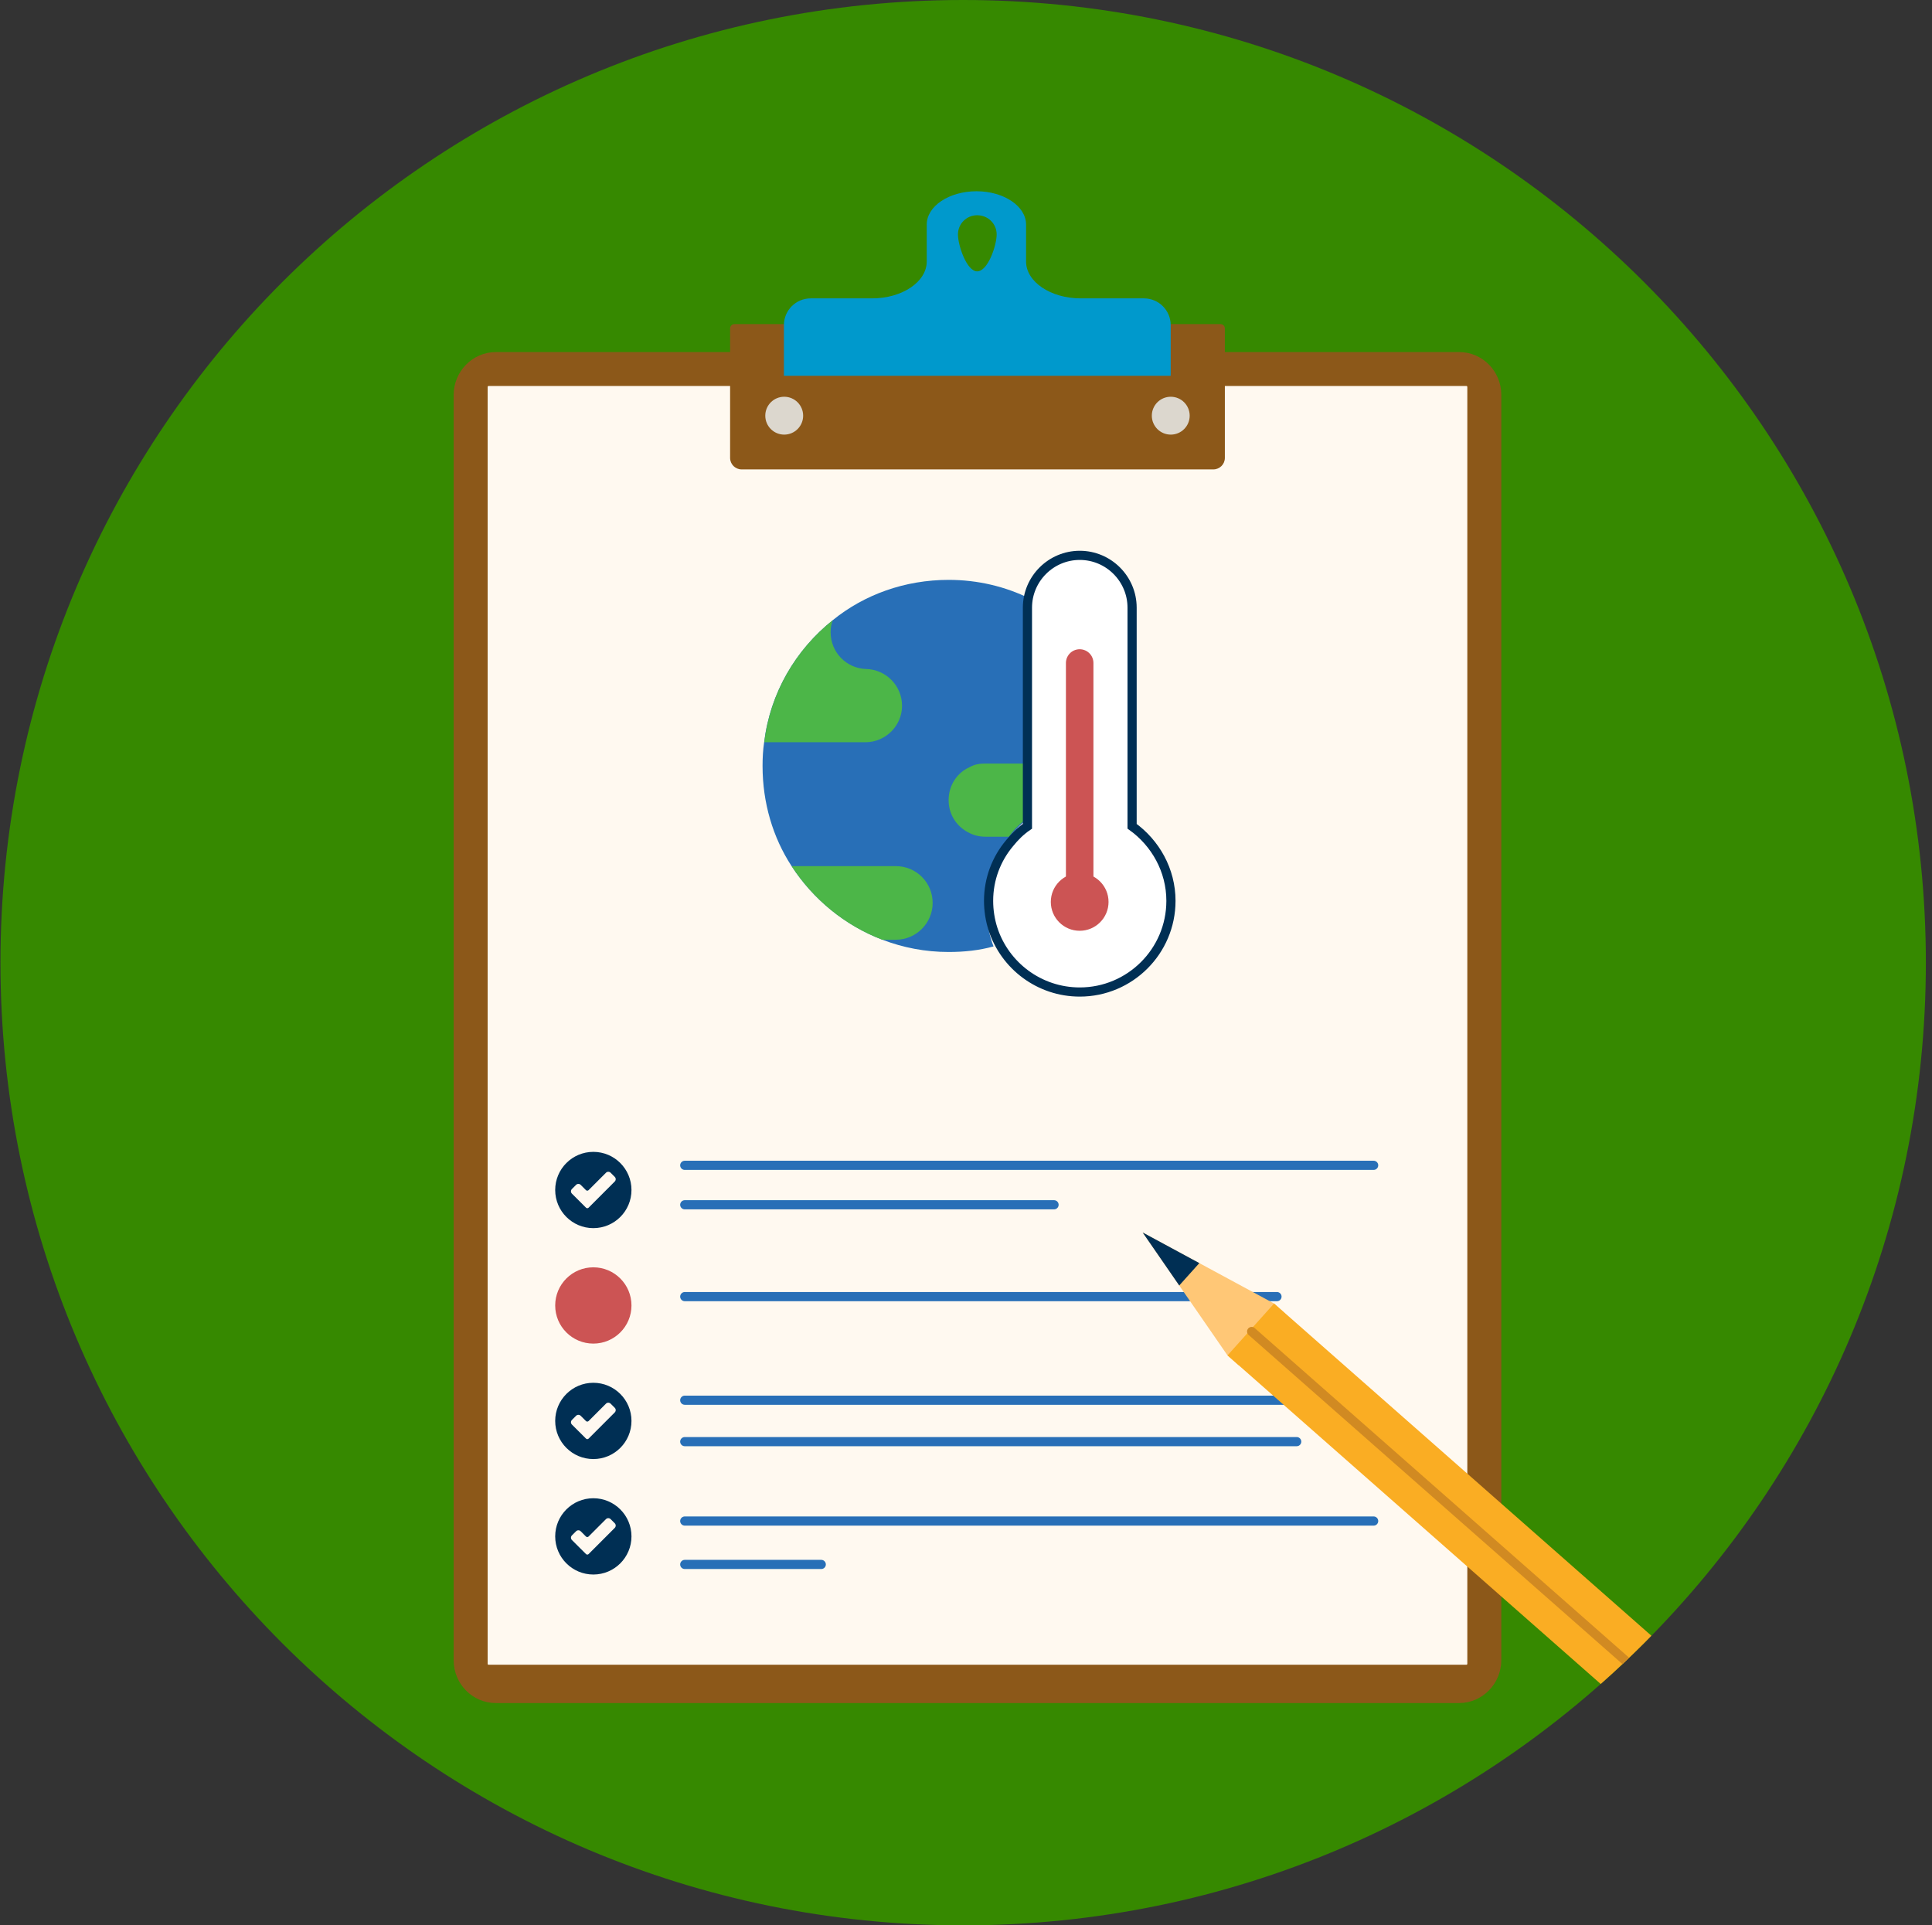 <?xml version="1.0" encoding="UTF-8"?>
<!-- Generated by Pixelmator Pro 3.5.7 -->
<svg class="svg-inline-icon" viewBox="0 0 878 875" xmlns="http://www.w3.org/2000/svg">
    <rect x="0" y="0" width="878" height="875" fill="#333333" stroke="none"/>
    <path id="Path-copy" fill="#368900" stroke="none" d="M 437.708 875 C 679.333 875 875.208 679.125 875.208 437.5 C 875.208 195.875 679.333 0 437.708 0 C 196.083 0 0.208 195.875 0.208 437.5 C 0.208 679.125 196.083 875 437.708 875"/>
    <clipPath id="clipPath-GwRmf-1">
        <path d="M 303.921 20.833 C 169.9 63.833 64.038 169.704 21.042 303.725 L 21.042 303.725 L 21.042 571.279 C 64.038 705.3 169.908 811.171 303.929 854.167 L 303.929 854.167 L 571.483 854.167 C 705.504 811.171 811.375 705.309 854.375 571.292 L 854.375 571.292 L 854.375 303.712 C 811.375 169.691 705.517 63.833 571.496 20.833 L 571.496 20.833 Z"/>
    </clipPath>
    <g id="Group-copy-2" clip-path="url(#clipPath-GwRmf-1)">
        <path id="Path" fill="#8c5819" stroke="none" d="M 682.272 179.477 C 682.272 168.719 673.697 160.002 663.122 160.002 L 225.338 160.002 C 214.793 160.002 206.163 168.777 206.163 179.502 L 206.163 754.494 C 206.163 765.252 214.738 773.969 225.313 773.969 L 663.097 773.969 C 673.643 773.969 682.272 765.194 682.272 754.469 Z"/>
        <path id="path1" fill="#fff9f0" stroke="none" d="M 666.823 175.827 C 666.823 175.602 666.635 175.419 666.402 175.419 L 222.035 175.419 C 221.802 175.419 221.614 175.602 221.614 175.827 L 221.614 756.156 C 221.614 756.385 221.802 756.564 222.035 756.564 L 666.402 756.564 C 666.635 756.564 666.823 756.385 666.823 756.156 Z"/>
    </g>
    <clipPath id="clipPath-GwRmf-2">
        <path d="M 303.921 20.833 C 169.9 63.833 64.038 169.704 21.042 303.725 L 21.042 303.725 L 21.042 571.279 C 64.038 705.3 169.908 811.171 303.929 854.167 L 303.929 854.167 L 571.483 854.167 C 705.504 811.171 811.375 705.309 854.375 571.292 L 854.375 571.292 L 854.375 303.712 C 811.375 169.691 705.517 63.833 571.496 20.833 L 571.496 20.833 Z"/>
    </clipPath>
    <g id="Group-copy" clip-path="url(#clipPath-GwRmf-2)">
        <path id="path2" fill="none" stroke="#286fb7" stroke-width="4.167" stroke-linecap="round" stroke-linejoin="round" d="M 311.187 691.255 L 624.254 691.255"/>
        <path id="path3" fill="none" stroke="#286fb7" stroke-width="4.167" stroke-linecap="round" stroke-linejoin="round" d="M 311.187 710.979 L 373.22 710.979"/>
        <path id="path4" fill="none" stroke="#286fb7" stroke-width="4.167" stroke-linecap="round" stroke-linejoin="round" d="M 311.187 636.34 L 624.254 636.34"/>
        <path id="path5" fill="none" stroke="#286fb7" stroke-width="4.167" stroke-linecap="round" stroke-linejoin="round" d="M 311.187 655.167 L 589.287 655.167"/>
        <path id="path6" fill="none" stroke="#286fb7" stroke-width="4.167" stroke-linecap="round" stroke-linejoin="round" d="M 311.187 589.262 L 580.325 589.262"/>
        <path id="path7" fill="none" stroke="#286fb7" stroke-width="4.167" stroke-linecap="round" stroke-linejoin="round" d="M 311.187 529.595 L 624.254 529.595"/>
        <path id="path8" fill="none" stroke="#286fb7" stroke-width="4.167" stroke-linecap="round" stroke-linejoin="round" d="M 311.187 547.526 L 479.012 547.526"/>
        <path id="path9" fill="#cc5454" stroke="none" d="M 286.976 593.281 C 286.976 602.852 279.217 610.615 269.642 610.615 C 260.072 610.615 252.309 602.852 252.309 593.281 C 252.309 583.71 260.072 575.948 269.642 575.948 C 279.217 575.948 286.976 583.71 286.976 593.281"/>
        <path id="path10" fill="#002f54" stroke="none" d="M 286.976 540.809 C 286.976 550.379 279.217 558.142 269.642 558.142 C 260.072 558.142 252.309 550.379 252.309 540.809 C 252.309 531.238 260.072 523.476 269.642 523.476 C 279.217 523.476 286.976 531.238 286.976 540.809"/>
        <path id="path11" fill="#fff8f0" stroke="none" d="M 279.378 534.845 L 277.495 532.962 C 276.911 532.383 275.97 532.383 275.39 532.962 L 267.486 540.871 C 267.157 541.2 266.62 541.2 266.29 540.871 L 263.895 538.475 C 263.315 537.896 262.374 537.896 261.795 538.475 L 259.907 540.362 C 259.328 540.941 259.328 541.883 259.907 542.462 L 266.303 548.841 C 266.632 549.175 267.17 549.175 267.499 548.841 L 279.378 536.95 C 279.961 536.366 279.957 535.425 279.378 534.845"/>
        <path id="path12" fill="#002f54" stroke="none" d="M 286.976 645.754 C 286.976 655.325 279.217 663.087 269.642 663.087 C 260.072 663.087 252.309 655.325 252.309 645.754 C 252.309 636.183 260.072 628.421 269.642 628.421 C 279.217 628.421 286.976 636.183 286.976 645.754"/>
        <path id="path13" fill="#fff8f0" stroke="none" d="M 279.378 639.79 L 277.495 637.907 C 276.911 637.328 275.97 637.328 275.39 637.907 L 267.486 645.815 C 267.157 646.144 266.62 646.144 266.29 645.815 L 263.895 643.419 C 263.315 642.84 262.374 642.84 261.795 643.419 L 259.907 645.307 C 259.328 645.886 259.328 646.828 259.907 647.407 L 266.303 653.786 C 266.632 654.119 267.17 654.119 267.499 653.786 L 279.378 641.894 C 279.961 641.311 279.957 640.369 279.378 639.79"/>
        <path id="path14" fill="#002f54" stroke="none" d="M 286.976 698.226 C 286.976 707.797 279.217 715.56 269.642 715.56 C 260.072 715.56 252.309 707.797 252.309 698.226 C 252.309 688.655 260.072 680.893 269.642 680.893 C 279.217 680.893 286.976 688.655 286.976 698.226"/>
        <path id="path15" fill="#fff8f0" stroke="none" d="M 279.378 692.262 L 277.495 690.379 C 276.911 689.8 275.97 689.8 275.39 690.379 L 267.486 698.287 C 267.157 698.616 266.62 698.616 266.29 698.287 L 263.895 695.891 C 263.315 695.312 262.374 695.312 261.795 695.891 L 259.907 697.779 C 259.328 698.358 259.328 699.3 259.907 699.879 L 266.303 706.258 C 266.632 706.591 267.17 706.591 267.499 706.258 L 279.378 694.366 C 279.961 693.783 279.957 692.841 279.378 692.262"/>
        <path id="path16" fill="#8c5819" stroke="none" d="M 551.411 213.321 L 337.024 213.321 C 334.136 213.321 331.795 210.979 331.795 208.092 L 331.795 149.254 C 331.795 148.171 332.674 147.296 333.753 147.296 L 554.682 147.296 C 555.765 147.296 556.64 148.171 556.64 149.254 L 556.64 208.092 C 556.64 210.979 554.299 213.321 551.411 213.321"/>
        <path id="path17" fill="#dcd7ce" stroke="none" d="M 540.656 188.913 C 540.656 193.667 536.802 197.517 532.052 197.517 C 527.297 197.517 523.448 193.667 523.448 188.913 C 523.448 184.158 527.297 180.308 532.052 180.308 C 536.802 180.308 540.656 184.158 540.656 188.913"/>
        <path id="path18" fill="#dcd7ce" stroke="none" d="M 364.99 188.913 C 364.99 193.667 361.136 197.517 356.386 197.517 C 351.632 197.517 347.782 193.667 347.782 188.913 C 347.782 184.158 351.632 180.308 356.386 180.308 C 361.136 180.308 364.99 184.158 364.99 188.913"/>
        <path id="path19" fill="#0099cc" stroke="none" d="M 444.072 123.322 C 439.297 123.322 435.343 111.46 435.343 106.552 C 435.343 101.639 439.297 97.822 444.072 97.822 C 448.98 97.822 452.934 101.639 452.934 106.552 C 452.934 111.46 448.98 123.322 444.072 123.322 M 519.888 135.598 L 491.117 135.598 C 477.48 135.598 466.297 128.093 466.297 118.822 L 466.297 102.052 C 466.297 93.731 456.205 86.914 443.797 86.914 C 431.251 86.914 421.159 93.731 421.159 102.052 L 421.159 118.822 C 421.159 128.093 409.98 135.598 396.343 135.598 L 368.388 135.598 C 361.709 135.598 356.251 141.052 356.251 147.731 L 356.251 170.777 L 532.026 170.777 L 532.026 147.731 C 532.026 141.052 526.568 135.598 519.888 135.598"/>
        <path id="path20" fill="#286fb7" stroke="none" d="M 467.961 272.021 C 456.94 266.601 444.474 263.53 431.103 263.53 C 411.228 263.53 392.799 270.213 378.524 281.78 C 361.54 295.33 349.978 315.021 347.27 337.247 C 346.728 340.859 346.545 344.472 346.545 348.088 C 346.545 364.888 351.245 380.609 359.736 393.618 C 369.49 408.613 383.945 420.539 400.928 427.042 C 410.324 430.655 420.445 432.643 431.103 432.643 C 438.149 432.643 445.015 431.922 451.52 430.113 C 451.52 430.113 436.932 395.872 467.99 371.271 Z"/>
        <path id="path21" fill="#4cb648" stroke="none" d="M 458.566 380.248 L 447.908 380.248 C 445.195 380.248 442.845 379.706 440.679 378.623 C 434.895 375.91 431.104 370.31 431.104 363.626 C 431.104 356.939 434.895 351.16 440.679 348.631 C 442.845 347.364 445.195 347.001 447.908 347.001 L 466.879 347.001 L 467.962 347.001 L 467.991 371.269 C 467.991 371.269 462.337 374.41 458.566 380.248"/>
        <path id="path22" fill="#4cb648" stroke="none" d="M 409.934 320.763 C 409.934 329.705 402.647 337.159 393.538 337.322 L 393.209 337.322 L 347.338 337.322 C 349.988 314.967 361.58 295.263 378.472 281.851 C 377.809 283.505 377.476 285.326 377.476 287.313 C 377.476 296.422 384.597 303.709 393.538 304.039 C 402.647 304.205 409.934 311.655 409.934 320.763"/>
        <path id="path23" fill="#4cb648" stroke="none" d="M 423.845 410.351 C 423.845 419.459 416.395 427.076 407.12 427.076 L 400.991 427.076 C 383.937 420.618 369.528 408.693 359.762 393.626 L 407.12 393.626 C 416.395 393.626 423.845 401.076 423.845 410.351"/>
        <path id="path24" fill="#ffffff" stroke="none" d="M 466.922 343.043 L 466.922 375.51 C 463.788 377.644 461.084 380.352 458.805 383.197 C 452.826 390.318 449.263 399.431 449.263 409.397 C 449.263 413.81 449.976 418.227 451.259 422.214 C 456.667 438.873 472.334 450.835 490.701 450.835 C 513.484 450.835 532.138 432.322 532.138 409.397 C 532.138 395.443 525.018 383.056 514.48 375.51 L 514.48 276.164 C 514.48 263.064 503.801 252.385 490.701 252.385 C 477.601 252.385 466.922 263.064 466.922 276.164 L 466.922 277.043 L 466.922 278.181 L 466.922 337.348 Z"/>
        <path id="path25" fill="none" stroke="#002f54" stroke-width="4.167" d="M 466.922 343.043 L 466.922 375.51 C 463.788 377.644 461.084 380.352 458.805 383.197 C 452.826 390.318 449.263 399.431 449.263 409.397 C 449.263 413.81 449.976 418.227 451.259 422.214 C 456.667 438.873 472.334 450.835 490.701 450.835 C 513.484 450.835 532.138 432.322 532.138 409.397 C 532.138 395.443 525.018 383.056 514.48 375.51 L 514.48 276.164 C 514.48 263.064 503.801 252.385 490.701 252.385 C 477.601 252.385 466.922 263.064 466.922 276.164 L 466.922 277.043 L 466.922 278.181 L 466.922 337.348 L 466.922 343.043 Z"/>
        <path id="path26" fill="none" stroke="#cc5454" stroke-width="12.5" stroke-linecap="round" stroke-linejoin="round" d="M 490.661 301.304 L 490.661 409.887"/>
        <path id="path27" fill="#cc5454" stroke="none" d="M 503.779 409.888 C 503.779 417.133 497.904 423.004 490.662 423.004 C 483.417 423.004 477.542 417.133 477.542 409.888 C 477.542 402.642 483.417 396.771 490.662 396.771 C 497.904 396.771 503.779 402.642 503.779 409.888"/>
        <path id="path28" fill="#ffc776" stroke="none" d="M 578.999 592.394 L 584.007 596.906 L 562.853 620.468 L 557.845 615.981 L 519.286 560.118 Z"/>
        <path id="path29" fill="#faad23" stroke="none" d="M 810.361 796.103 L 789.207 819.69 L 557.845 615.978 L 578.999 592.395 Z"/>
        <path id="path30" fill="#002f54" stroke="none" d="M 519.285 560.119 L 535.91 584.203 L 545.031 574.036 Z"/>
        <path id="path31" fill="none" stroke="#d18a22" stroke-width="4.167" stroke-linecap="round" stroke-linejoin="round" d="M 568.815 605.115 L 800.178 808.823"/>
        <path id="path32" fill="#ff6462" stroke="none" d="M 789.209 819.689 L 810.363 796.101 L 824.068 808.397 C 826.268 810.368 826.451 813.751 824.48 815.951 L 810.472 831.572 C 808.497 833.772 805.117 833.956 802.917 831.98 Z"/>
        <path id="path33" fill="#fffde1" stroke="none" d="M 765.623 798.537 L 786.778 774.949 L 810.361 796.104 L 789.211 819.691 Z"/>
        <path id="path34" fill="#a8a49e" stroke="none" d="M 771.52 803.825 L 792.674 780.237 L 804.465 790.817 L 783.311 814.4 Z"/>
    </g>
</svg>
